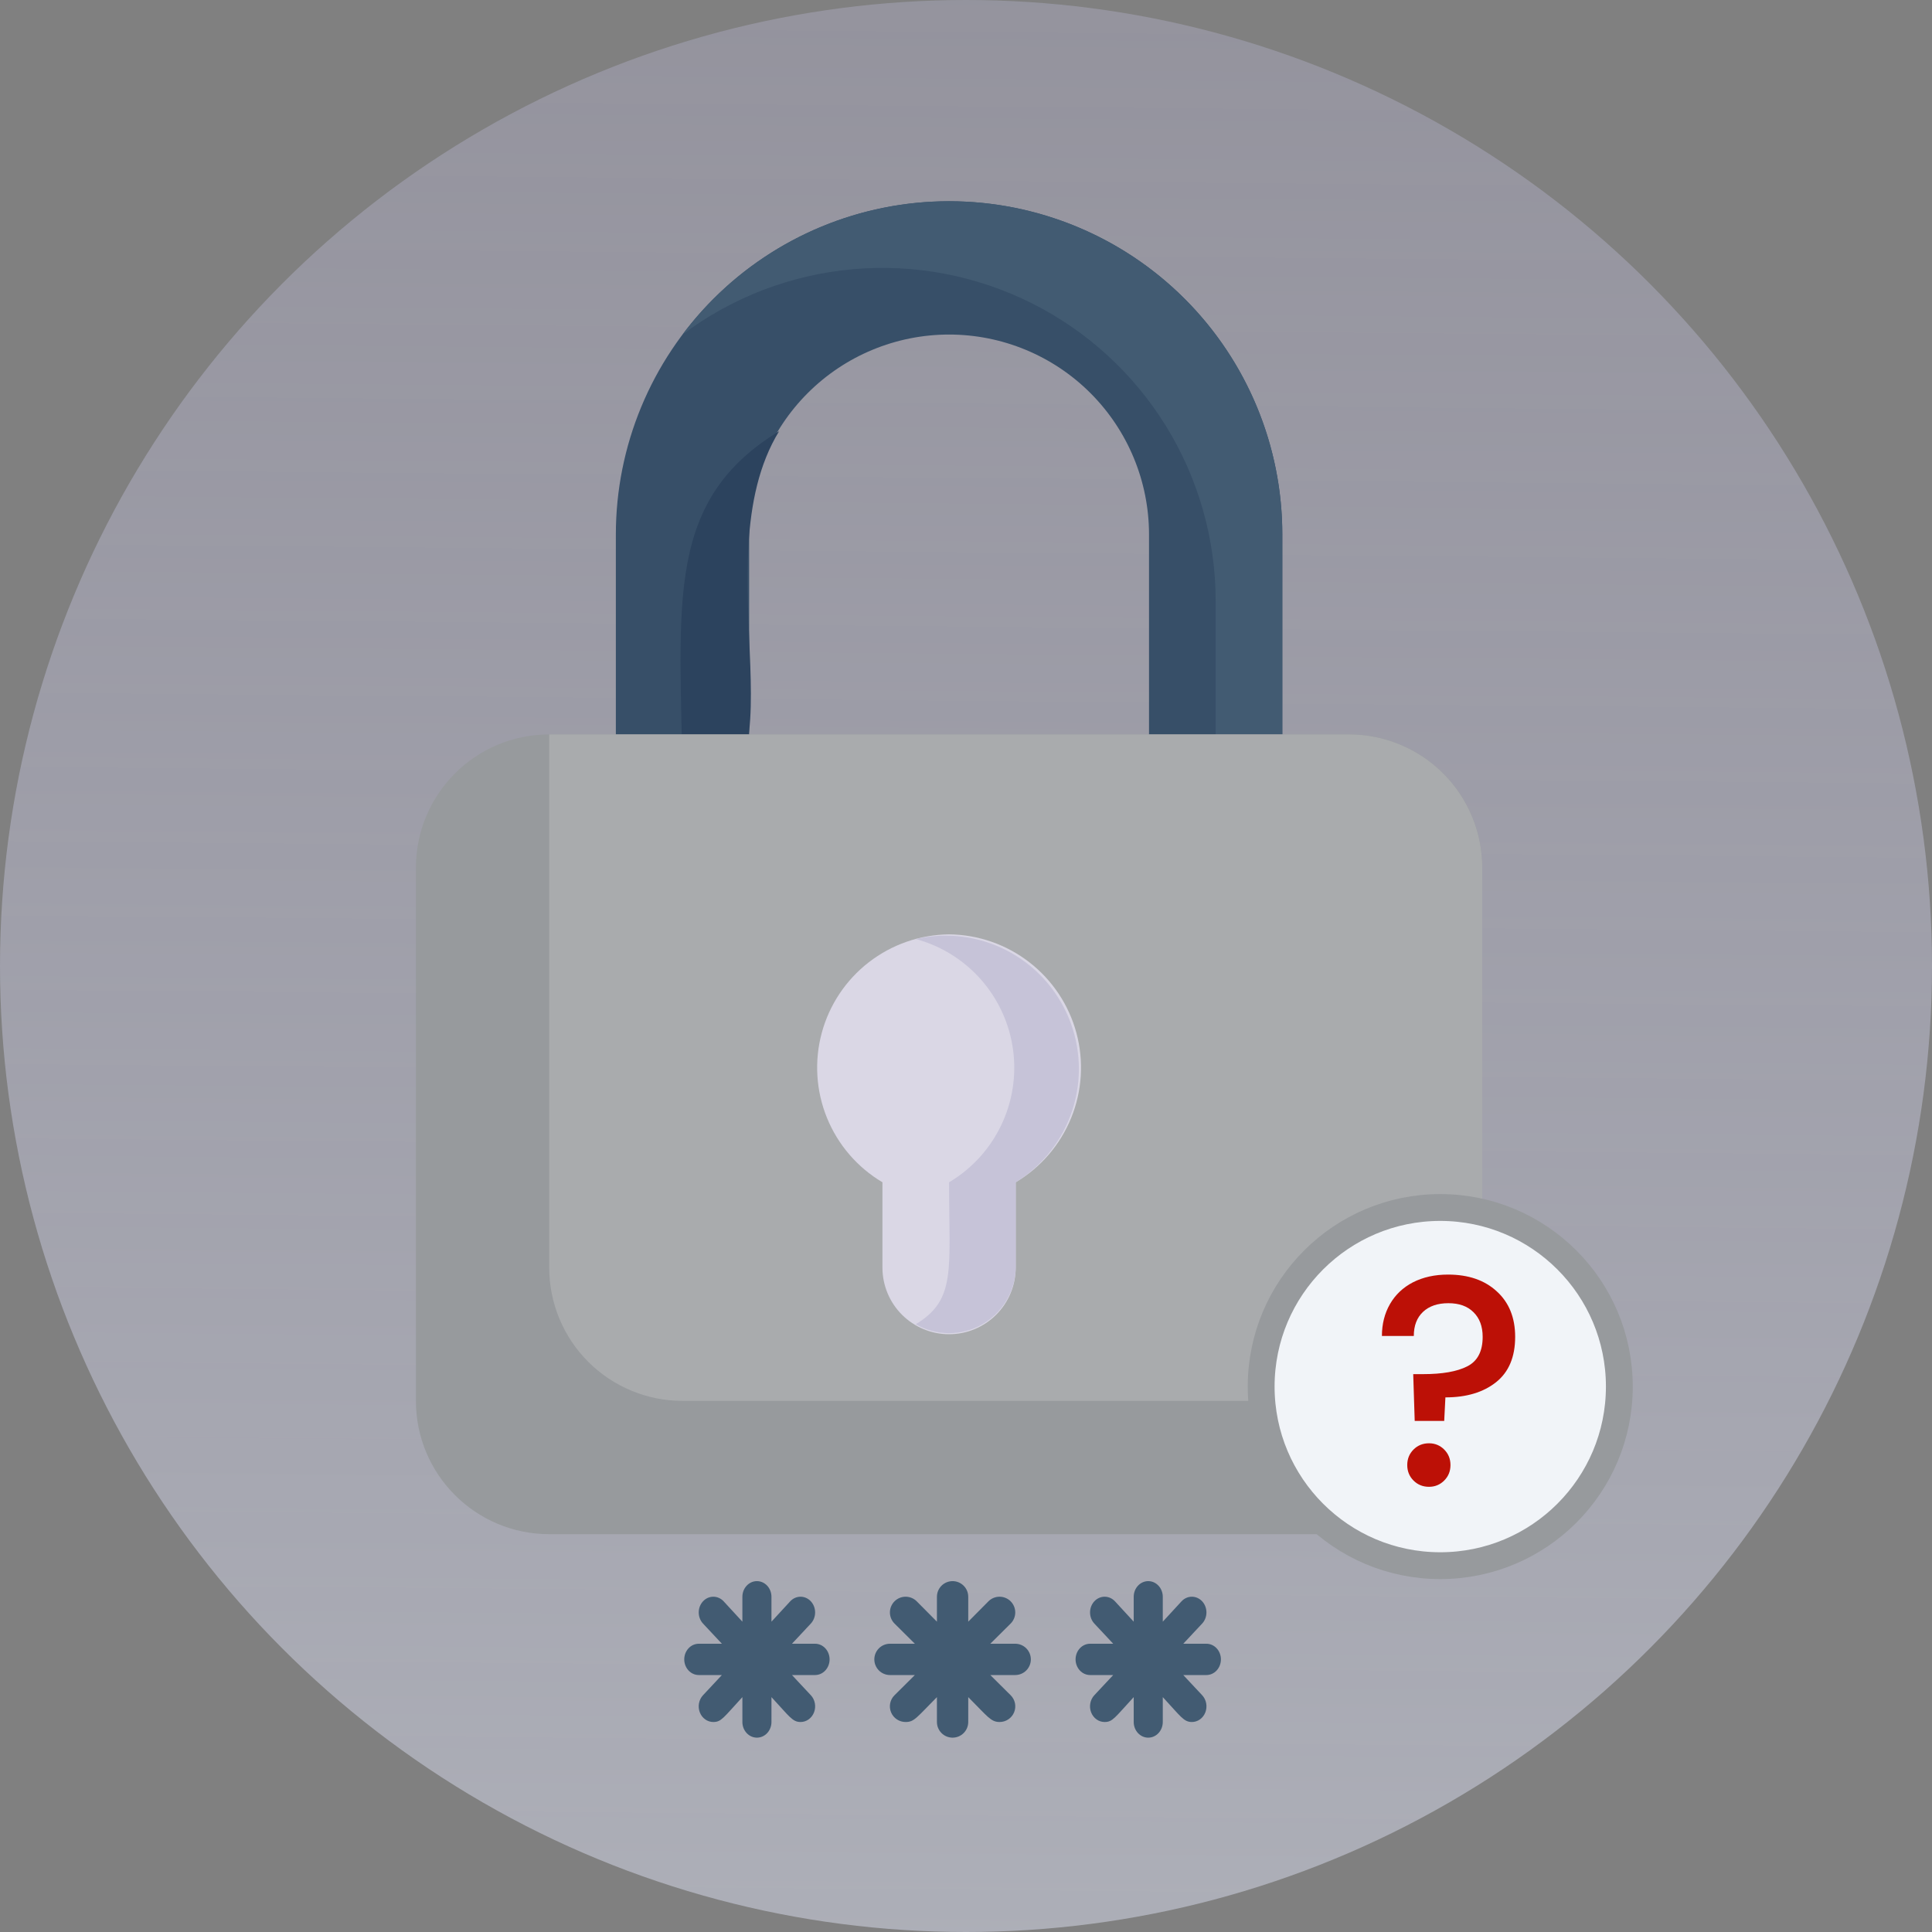 <svg width="144" height="144" viewBox="0 0 144 144" fill="none" xmlns="http://www.w3.org/2000/svg">
<rect x="0" y="0" width="144" height="144" fill="#808080" stroke="none"/>
<circle opacity="0.5" cx="72" cy="72" r="72" fill="url(#paint0_linear_1103_23447)"/>
<path d="M85.641 54.739V39.837C85.641 35.885 84.071 32.094 81.276 29.299C78.482 26.505 74.691 24.935 70.739 24.935C66.787 24.935 62.996 26.505 60.202 29.299C57.407 32.094 55.837 35.885 55.837 39.837V54.739C55.837 56.057 55.313 57.32 54.382 58.252C53.45 59.183 52.187 59.706 50.87 59.706C49.552 59.706 48.289 59.183 47.357 58.252C46.425 57.32 45.902 56.057 45.902 54.739V39.837C45.902 33.25 48.519 26.932 53.177 22.275C57.834 17.617 64.152 15 70.739 15C77.326 15 83.644 17.617 88.301 22.275C92.959 26.932 95.576 33.25 95.576 39.837V54.739C95.576 56.057 95.053 57.32 94.121 58.252C93.189 59.183 91.926 59.706 90.609 59.706C89.291 59.706 88.028 59.183 87.096 58.252C86.165 57.32 85.641 56.057 85.641 54.739Z" fill="#374F68"/>
<path d="M50.87 24.935C54.559 22.167 58.947 20.482 63.541 20.068C68.135 19.654 72.754 20.527 76.879 22.59C81.005 24.652 84.474 27.823 86.899 31.747C89.324 35.67 90.609 40.192 90.609 44.804V59.706C91.926 59.706 93.189 59.183 94.121 58.252C95.053 57.32 95.576 56.057 95.576 54.739V39.837C95.576 34.624 93.936 29.543 90.888 25.314C87.84 21.086 83.538 17.923 78.593 16.275C73.648 14.626 68.309 14.575 63.334 16.13C58.358 17.684 53.997 20.765 50.87 24.935Z" fill="#425B72"/>
<path d="M50.869 59.706C60.804 59.706 52.012 42.023 58.072 32.138C49.081 37.602 50.869 45.847 50.869 59.706Z" fill="#2C435E"/>
<path d="M100.543 54.739H40.935C35.448 54.739 31 59.187 31 64.674V104.413C31 109.9 35.448 114.348 40.935 114.348H100.543C106.03 114.348 110.478 109.9 110.478 104.413V64.674C110.478 59.187 106.03 54.739 100.543 54.739Z" fill="#979A9D"/>
<path d="M110.478 64.674V104.413H50.87C48.235 104.413 45.708 103.366 43.844 101.503C41.981 99.64 40.935 97.113 40.935 94.478V54.739H100.543C103.178 54.739 105.705 55.786 107.568 57.649C109.431 59.512 110.478 62.039 110.478 64.674Z" fill="#A9ABAD"/>
<path d="M70.739 69.641C68.571 69.663 66.469 70.394 64.755 71.722C63.041 73.05 61.809 74.903 61.246 76.996C60.683 79.09 60.821 81.311 61.638 83.319C62.455 85.328 63.907 87.014 65.772 88.12V94.478C65.772 95.796 66.295 97.059 67.226 97.991C68.158 98.922 69.421 99.446 70.739 99.446C72.056 99.446 73.32 98.922 74.251 97.991C75.183 97.059 75.706 95.796 75.706 94.478V88.12C77.571 87.014 79.023 85.328 79.84 83.319C80.657 81.311 80.795 79.09 80.232 76.996C79.669 74.903 78.436 73.05 76.722 71.722C75.008 70.394 72.907 69.663 70.739 69.641V69.641Z" fill="#DAD7E5"/>
<path d="M68.255 69.989C70.14 70.498 71.833 71.552 73.123 73.018C74.412 74.484 75.241 76.297 75.506 78.231C75.771 80.166 75.46 82.135 74.612 83.894C73.765 85.653 72.417 87.123 70.739 88.12C70.739 94.677 71.285 96.863 68.255 98.701C69.005 99.133 69.854 99.363 70.719 99.366C71.585 99.37 72.436 99.147 73.189 98.721C73.942 98.294 74.57 97.678 75.011 96.934C75.453 96.19 75.693 95.344 75.707 94.478V88.12C77.708 86.882 79.204 84.973 79.93 82.734C80.655 80.496 80.562 78.072 79.668 75.895C78.773 73.719 77.135 71.93 75.045 70.849C72.955 69.767 70.549 69.462 68.255 69.989Z" fill="#C6C3D8"/>
<path d="M60.75 122.515H59.028L60.436 121.01C60.64 120.79 60.754 120.492 60.754 120.181C60.754 119.87 60.64 119.573 60.436 119.353C60.232 119.133 59.955 119.01 59.667 119.01C59.378 119.01 59.102 119.133 58.898 119.353L57.5 120.87V119.015C57.5 118.705 57.386 118.408 57.183 118.19C56.98 117.971 56.704 117.848 56.417 117.848C56.129 117.848 55.854 117.971 55.651 118.19C55.447 118.408 55.333 118.705 55.333 119.015V120.87L53.936 119.353C53.732 119.133 53.455 119.01 53.167 119.01C52.878 119.01 52.602 119.133 52.398 119.353C52.194 119.573 52.079 119.87 52.079 120.181C52.079 120.492 52.194 120.79 52.398 121.01L53.806 122.515H52.083C51.796 122.515 51.52 122.637 51.317 122.856C51.114 123.075 51 123.372 51 123.681C51 123.991 51.114 124.287 51.317 124.506C51.52 124.725 51.796 124.848 52.083 124.848H53.806L52.398 126.353C52.245 126.516 52.141 126.725 52.098 126.952C52.056 127.179 52.077 127.415 52.16 127.629C52.242 127.843 52.382 128.025 52.562 128.153C52.741 128.281 52.952 128.349 53.167 128.348C53.763 128.348 53.914 128.033 55.333 126.493V128.348C55.333 128.657 55.447 128.954 55.651 129.173C55.854 129.392 56.129 129.515 56.417 129.515C56.704 129.515 56.98 129.392 57.183 129.173C57.386 128.954 57.5 128.657 57.5 128.348V126.493C58.833 127.928 59.06 128.348 59.667 128.348C59.882 128.349 60.093 128.281 60.272 128.153C60.451 128.025 60.591 127.843 60.673 127.629C60.756 127.415 60.778 127.179 60.735 126.952C60.693 126.725 60.589 126.516 60.436 126.353L59.028 124.848H60.75C61.037 124.848 61.313 124.725 61.516 124.506C61.719 124.287 61.833 123.991 61.833 123.681C61.833 123.372 61.719 123.075 61.516 122.856C61.313 122.637 61.037 122.515 60.75 122.515Z" fill="#425B72"/>
<path d="M75.667 122.515H73.812L75.328 121.01C75.437 120.901 75.523 120.772 75.582 120.629C75.641 120.487 75.671 120.335 75.671 120.181C75.671 120.027 75.641 119.875 75.582 119.733C75.523 119.591 75.437 119.462 75.328 119.353C75.219 119.244 75.09 119.158 74.948 119.099C74.806 119.04 74.654 119.01 74.5 119.01C74.346 119.01 74.194 119.04 74.052 119.099C73.909 119.158 73.78 119.244 73.672 119.353L72.167 120.87V119.015C72.167 118.705 72.044 118.408 71.825 118.19C71.606 117.971 71.309 117.848 71 117.848C70.691 117.848 70.394 117.971 70.175 118.19C69.956 118.408 69.833 118.705 69.833 119.015V120.87L68.328 119.353C68.219 119.244 68.09 119.158 67.948 119.099C67.806 119.04 67.654 119.01 67.5 119.01C67.346 119.01 67.194 119.04 67.052 119.099C66.909 119.158 66.78 119.244 66.672 119.353C66.563 119.462 66.477 119.591 66.418 119.733C66.359 119.875 66.329 120.027 66.329 120.181C66.329 120.335 66.359 120.487 66.418 120.629C66.477 120.772 66.563 120.901 66.672 121.01L68.188 122.515H66.333C66.024 122.515 65.727 122.637 65.508 122.856C65.29 123.075 65.167 123.372 65.167 123.681C65.167 123.991 65.29 124.287 65.508 124.506C65.727 124.725 66.024 124.848 66.333 124.848H68.188L66.672 126.353C66.507 126.516 66.395 126.725 66.349 126.952C66.304 127.179 66.327 127.415 66.416 127.629C66.505 127.843 66.655 128.025 66.848 128.153C67.041 128.281 67.268 128.349 67.5 128.348C68.142 128.348 68.305 128.033 69.833 126.493V128.348C69.833 128.657 69.956 128.954 70.175 129.173C70.394 129.392 70.691 129.515 71 129.515C71.309 129.515 71.606 129.392 71.825 129.173C72.044 128.954 72.167 128.657 72.167 128.348V126.493C73.602 127.928 73.847 128.348 74.5 128.348C74.732 128.349 74.959 128.281 75.152 128.153C75.345 128.025 75.495 127.843 75.584 127.629C75.673 127.415 75.696 127.179 75.651 126.952C75.605 126.725 75.493 126.516 75.328 126.353L73.812 124.848H75.667C75.976 124.848 76.273 124.725 76.492 124.506C76.71 124.287 76.833 123.991 76.833 123.681C76.833 123.372 76.71 123.075 76.492 122.856C76.273 122.637 75.976 122.515 75.667 122.515Z" fill="#425B72"/>
<path d="M89.917 122.515H88.194L89.603 121.01C89.704 120.901 89.784 120.772 89.838 120.629C89.893 120.487 89.921 120.335 89.921 120.181C89.921 120.027 89.893 119.875 89.838 119.733C89.784 119.591 89.704 119.462 89.603 119.353C89.501 119.244 89.382 119.158 89.25 119.099C89.118 119.04 88.976 119.01 88.833 119.01C88.69 119.01 88.549 119.04 88.417 119.099C88.285 119.158 88.165 119.244 88.064 119.353L86.667 120.87V119.015C86.667 118.705 86.552 118.408 86.349 118.19C86.146 117.971 85.871 117.848 85.583 117.848C85.296 117.848 85.02 117.971 84.817 118.19C84.614 118.408 84.5 118.705 84.5 119.015V120.87L83.103 119.353C83.001 119.244 82.882 119.158 82.75 119.099C82.618 119.04 82.476 119.01 82.333 119.01C82.19 119.01 82.049 119.04 81.917 119.099C81.785 119.158 81.665 119.244 81.564 119.353C81.463 119.462 81.383 119.591 81.328 119.733C81.274 119.875 81.246 120.027 81.246 120.181C81.246 120.335 81.274 120.487 81.328 120.629C81.383 120.772 81.463 120.901 81.564 121.01L82.972 122.515H81.25C80.963 122.515 80.687 122.637 80.484 122.856C80.281 123.075 80.167 123.372 80.167 123.681C80.167 123.991 80.281 124.287 80.484 124.506C80.687 124.725 80.963 124.848 81.25 124.848H82.972L81.564 126.353C81.411 126.516 81.307 126.725 81.265 126.952C81.222 127.179 81.244 127.415 81.326 127.629C81.409 127.843 81.549 128.025 81.728 128.153C81.907 128.281 82.118 128.349 82.333 128.348C82.929 128.348 83.081 128.033 84.5 126.493V128.348C84.5 128.657 84.614 128.954 84.817 129.173C85.02 129.392 85.296 129.515 85.583 129.515C85.871 129.515 86.146 129.392 86.349 129.173C86.552 128.954 86.667 128.657 86.667 128.348V126.493C87.999 127.928 88.227 128.348 88.833 128.348C89.049 128.349 89.259 128.281 89.439 128.153C89.618 128.025 89.758 127.843 89.84 127.629C89.923 127.415 89.944 127.179 89.902 126.952C89.859 126.725 89.755 126.516 89.603 126.353L88.194 124.848H89.917C90.204 124.848 90.48 124.725 90.683 124.506C90.886 124.287 91 123.991 91 123.681C91 123.372 90.886 123.075 90.683 122.856C90.48 122.637 90.204 122.515 89.917 122.515Z" fill="#425B72"/>
<circle cx="107.348" cy="103.348" r="13.348" fill="#F1F4F8" stroke="#979A9D" stroke-width="2"/>
<path d="M107.932 95C109.443 95 110.65 95.415 111.553 96.244C112.471 97.073 112.931 98.207 112.931 99.643C112.931 101.139 112.457 102.265 111.509 103.02C110.561 103.775 109.302 104.153 107.732 104.153L107.643 105.908H105.444L105.333 102.42H106.066C107.502 102.42 108.598 102.228 109.354 101.843C110.124 101.457 110.509 100.724 110.509 99.643C110.509 98.858 110.279 98.243 109.82 97.799C109.376 97.355 108.754 97.133 107.954 97.133C107.154 97.133 106.525 97.347 106.066 97.777C105.607 98.207 105.377 98.806 105.377 99.576H103C103 98.688 103.2 97.895 103.6 97.199C104 96.503 104.57 95.963 105.31 95.578C106.066 95.192 106.94 95 107.932 95ZM106.51 110.818C106.051 110.818 105.666 110.662 105.355 110.351C105.044 110.04 104.888 109.655 104.888 109.196C104.888 108.737 105.044 108.352 105.355 108.041C105.666 107.73 106.051 107.574 106.51 107.574C106.954 107.574 107.332 107.73 107.643 108.041C107.954 108.352 108.11 108.737 108.11 109.196C108.11 109.655 107.954 110.04 107.643 110.351C107.332 110.662 106.954 110.818 106.51 110.818Z" fill="#BC1006"/>
<defs>
<linearGradient id="paint0_linear_1103_23447" x1="78" y1="188" x2="80" y2="-41.5" gradientUnits="userSpaceOnUse">
<stop stop-color="#EBF2FF"/>
<stop offset="1" stop-color="#D3CDFF" stop-opacity="0.35"/>
</linearGradient>
</defs>
</svg>
